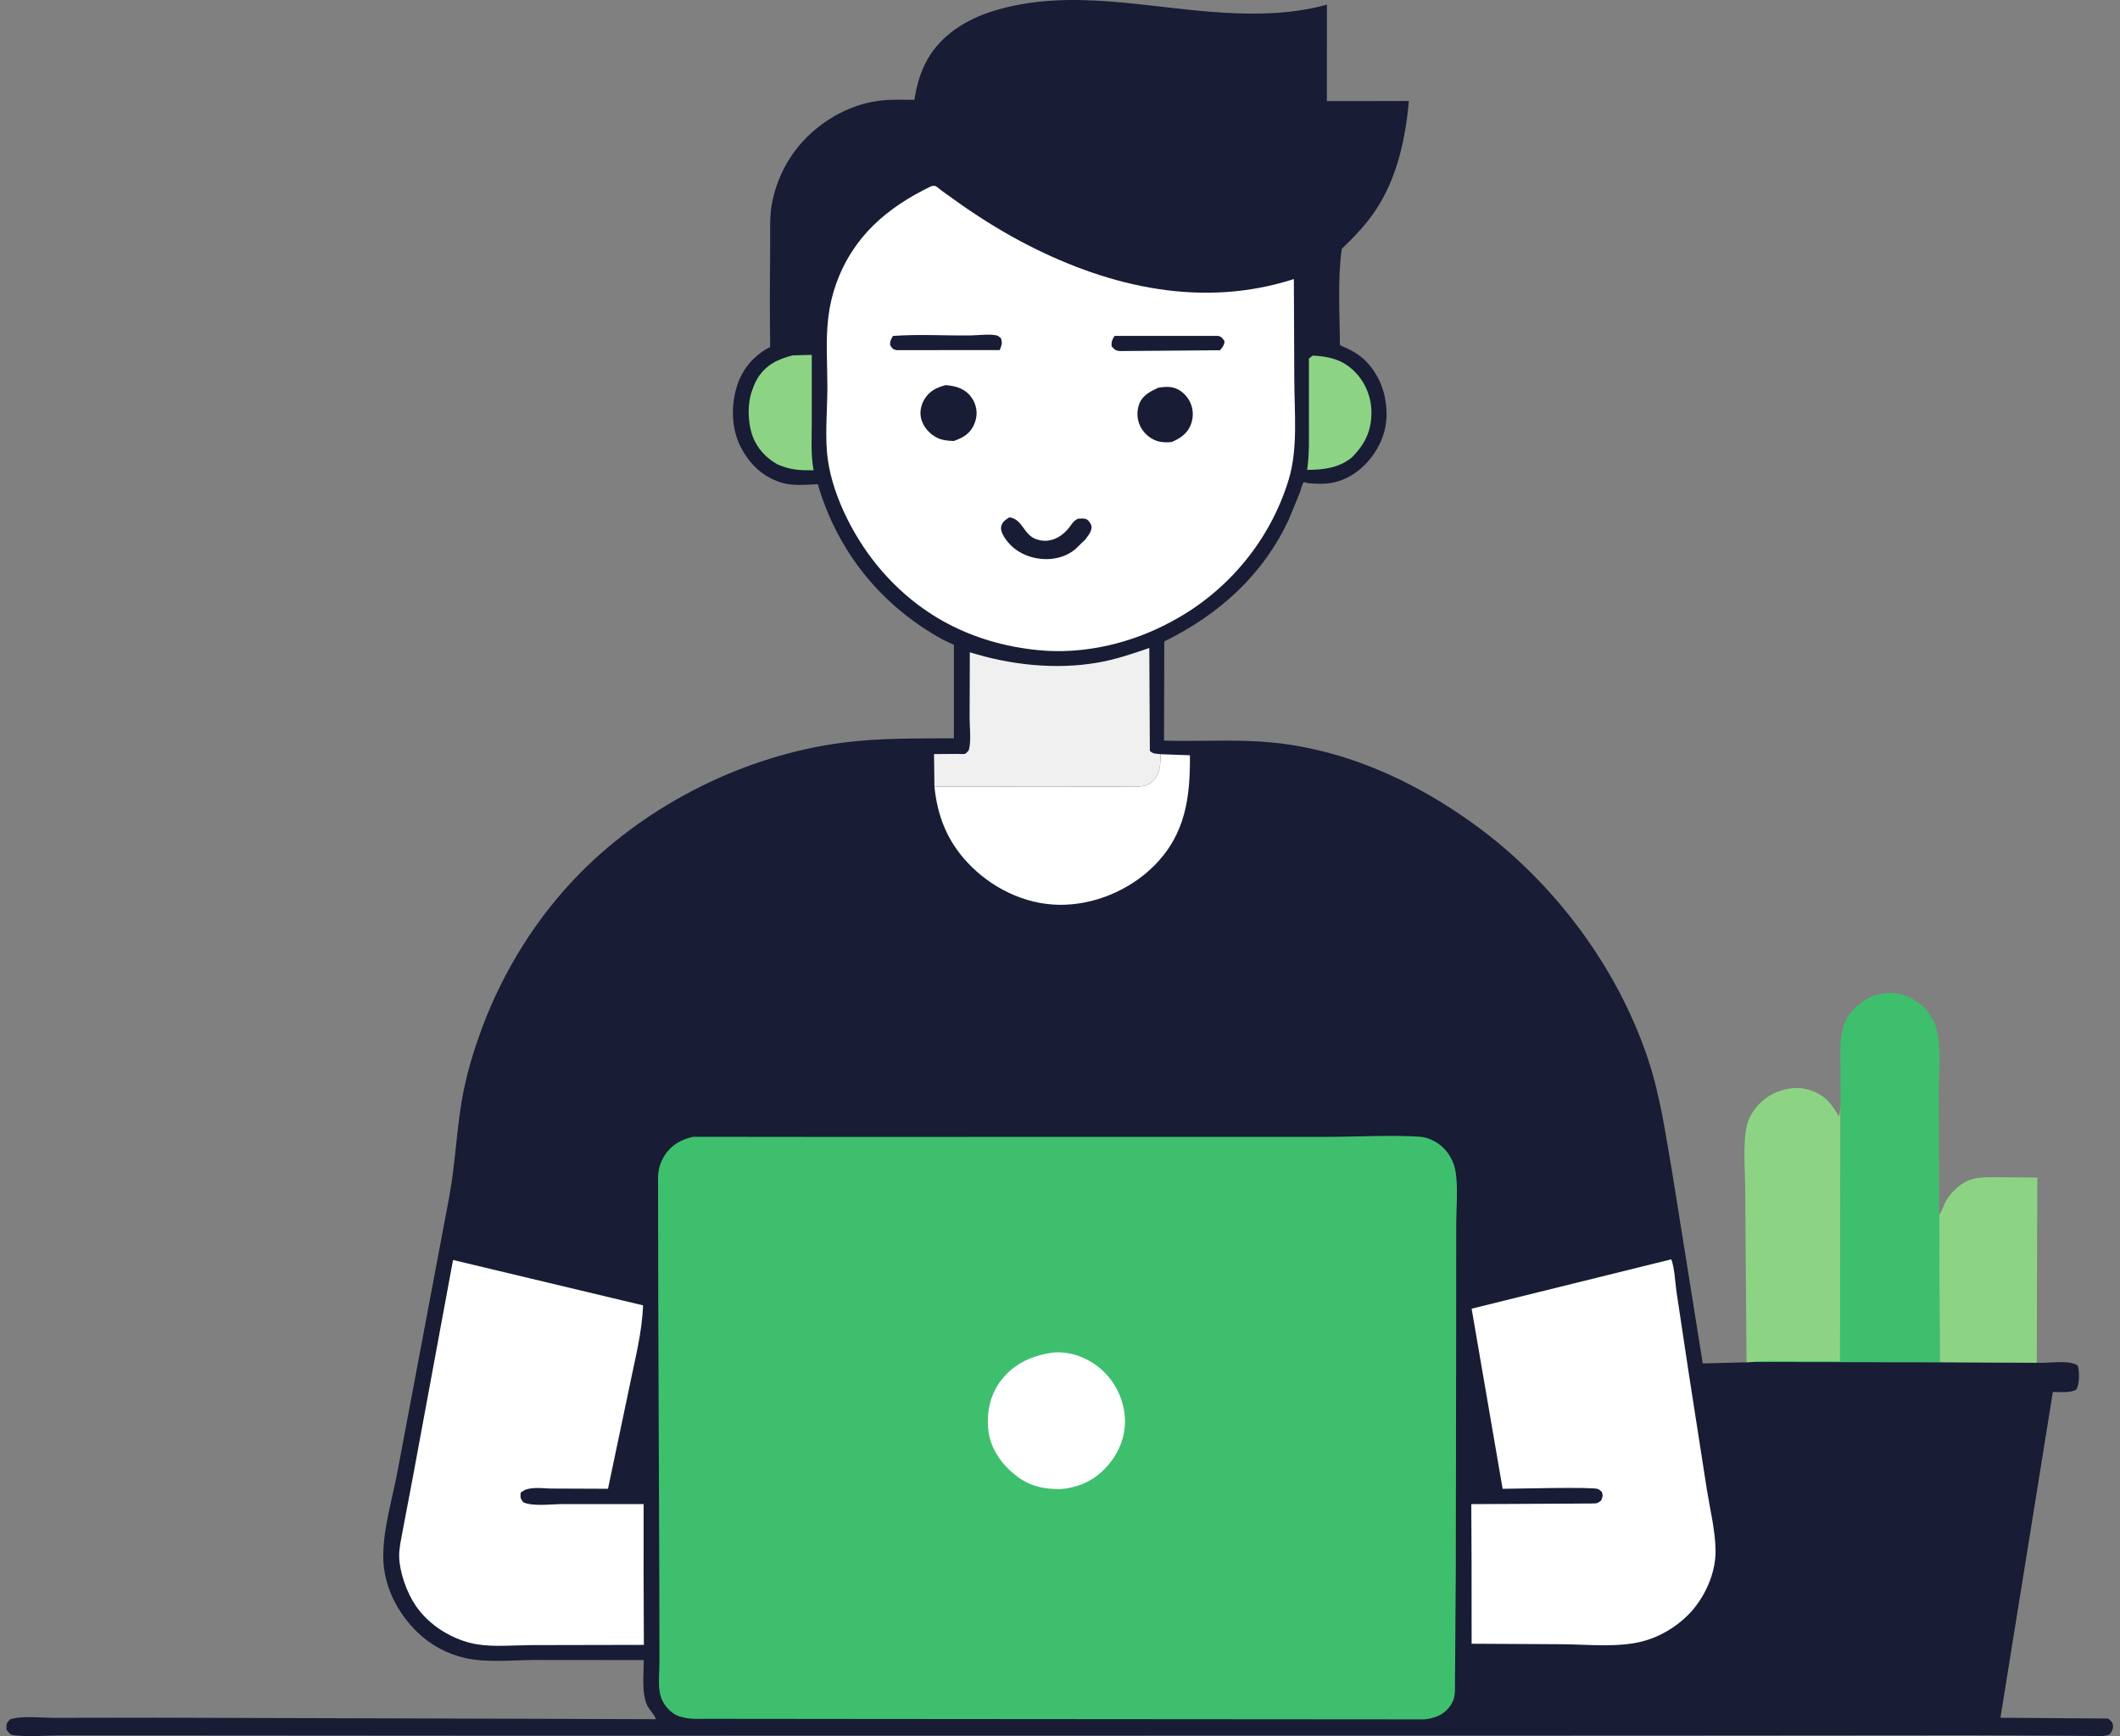 <svg width="276" height="226" viewBox="0 0 276 226" fill="none" xmlns="http://www.w3.org/2000/svg">
<rect x="0" y="0" width="276" height="226" fill="#808080" stroke="none"/>
<path d="M265.163 177.392C266.588 177.515 269.342 176.967 270.476 177.75C270.548 177.955 270.607 178.119 270.624 178.338C270.68 179.051 270.727 180.341 270.279 180.91C269.51 181.365 268.156 181.197 267.26 181.199L260.434 223.614L274.43 223.715C274.813 224.025 275.039 224.112 275.089 224.637C275.129 225.049 274.91 225.491 274.639 225.776C274.071 226.049 273.37 225.99 272.749 225.987L268.945 225.951L256.741 225.892L214.149 225.925L64.892 225.945L20.9 225.915L7.841 225.916C5.925 225.915 3.734 226.119 1.842 225.894C1.288 225.828 1.145 225.567 0.836 225.142C0.849 224.415 0.776 224.38 1.302 223.825C2.916 223.313 5.491 223.633 7.214 223.627L20.027 223.607L63.001 223.729L85.38 223.802C85.289 223.332 84.586 222.626 84.337 222.156C83.477 220.53 83.815 217.905 83.817 216.105L69.527 216.092C66.665 216.111 63.389 216.466 60.601 215.845C58.264 215.324 56.132 214.198 54.405 212.54C51.717 209.961 49.927 206.445 49.895 202.668C49.863 198.929 51.183 194.769 51.839 191.09L58.474 155.857C59.35 151.188 59.435 146.458 60.396 141.815C60.952 139.128 61.801 136.388 62.757 133.818C65.541 126.331 69.948 119.285 75.579 113.6C84.495 104.597 97.023 98.348 109.59 96.695C114.425 96.058 119.317 96.135 124.184 96.111L124.188 83.953L122.712 83.244C114.71 78.845 109.027 71.807 106.469 63.032C105.038 63.098 103.368 63.274 101.97 62.892C99.519 62.222 97.789 60.649 96.582 58.475C95.226 56.035 95.117 52.987 95.923 50.331C96.586 48.144 98.052 46.355 100.058 45.279L100.264 45.171L100.222 39.187L100.27 31.547C100.284 29.974 100.191 28.293 100.456 26.743C101.032 23.369 102.644 20.229 105.078 17.827C107.527 15.411 110.733 13.665 114.154 13.156C115.76 12.917 117.424 12.985 119.045 12.997C119.337 11.143 119.806 9.399 120.734 7.753C122.544 4.546 125.792 2.533 129.234 1.458C139.236 -1.663 149.463 1.113 159.611 1.67C164.014 1.911 168.484 1.795 172.75 0.6L172.744 13.162L183.418 13.152C182.976 18.075 181.903 23.084 179.151 27.276C177.899 29.183 176.317 30.821 174.683 32.397C174.118 36.417 174.429 40.799 174.437 44.871C174.679 45.069 174.555 44.995 174.863 45.127C175.567 45.428 176.199 45.739 176.827 46.181C178.654 47.466 179.965 49.726 180.328 51.928L180.372 52.212C180.626 53.763 180.557 55.308 180.029 56.797C179.024 59.63 176.589 62.194 173.569 62.82C172.488 63.043 171.415 63.001 170.323 62.901C170.109 62.882 169.827 62.679 169.682 62.837C169.544 62.987 169.337 63.819 169.253 64.051L167.823 67.54C164.439 74.865 158.724 79.976 151.577 83.498L151.543 96.411C155.758 96.543 159.989 96.268 164.202 96.543C174.431 97.21 183.968 101.492 192.161 107.481C202.313 114.903 210.512 125.825 214.52 137.767C216.153 142.631 216.835 147.639 217.71 152.673L221.68 177.494L227.38 177.341L228.201 177.298L252.54 177.331L265.163 177.392Z" fill="#181C34"/>
<path d="M252.448 158.164L252.529 158.035C252.758 157.667 252.914 157.333 253.067 156.928C253.542 155.66 254.873 154.31 256.105 153.743C257.307 153.19 258.612 153.257 259.905 153.248L265.229 153.291L265.163 177.393L252.54 177.332L252.448 158.164Z" fill="#8CD484"/>
<path d="M227.38 177.342L227.208 154.842C227.208 152.238 226.86 148.997 227.434 146.471C227.77 144.993 228.976 143.521 230.24 142.718C231.635 141.832 233.604 141.371 235.24 141.795C237.152 142.29 238.21 143.295 239.177 144.956L239.335 145.231H239.459L239.626 144.026L239.552 177.208L232.056 177.182C230.79 177.191 229.455 177.129 228.201 177.299L227.38 177.342Z" fill="#8CD484"/>
<path d="M239.626 144.027L239.61 138.807C239.606 136.086 239.32 133.382 241.426 131.28C242.71 129.999 244.287 129.237 246.122 129.26C247.8 129.282 249.375 130.022 250.548 131.214C251.329 132.007 251.962 133.152 252.191 134.25C252.702 136.691 252.398 139.656 252.395 142.152L252.448 158.164L252.54 177.332L228.201 177.299C229.455 177.129 230.79 177.191 232.056 177.183L239.552 177.209L239.626 144.027Z" fill="#3EBF6E"/>
<path d="M170.921 46.287C172.984 46.4 174.679 46.772 176.225 48.242C177.675 49.62 178.514 51.572 178.542 53.573C178.578 56.061 177.722 57.807 175.989 59.56C174.268 60.935 172.304 61.163 170.174 61.164C170.47 59.18 170.401 57.175 170.405 55.174L170.405 46.665L170.921 46.287Z" fill="#8CD484"/>
<path d="M103.222 46.263L105.684 46.193L105.683 55.091C105.681 57.03 105.559 59.044 105.876 60.963L105.922 61.227C104.108 61.229 102.917 61.187 101.234 60.461C99.959 59.739 98.98 58.8 98.297 57.493C97.377 55.735 97.219 52.902 97.852 51.019L97.937 50.784C98.123 50.248 98.32 49.751 98.616 49.264C99.684 47.506 101.299 46.717 103.222 46.263Z" fill="#8CD484"/>
<path d="M121.654 102.404L121.599 98.165L124.628 98.141C124.819 98.141 125.472 98.197 125.616 98.138C125.827 98.052 125.952 97.83 126.12 97.675C126.465 96.5 126.236 94.699 126.233 93.457L126.26 84.914C131.598 86.565 137.439 87.218 142.989 86.244C145.27 85.844 147.441 85.102 149.626 84.352L149.698 97.754C150.117 98.161 150.515 98.102 151.084 98.178C151.06 99.484 151.111 100.652 150.118 101.643C149.709 102.051 149.278 102.256 148.709 102.342C147.794 102.481 146.735 102.387 145.802 102.388H140.207L121.654 102.404Z" fill="#F0F0F0"/>
<path d="M151.084 98.178L154.916 98.32C154.956 103.856 154.335 108.611 150.241 112.712C147.056 115.901 142.397 117.85 137.884 117.786C133.361 117.722 129.011 115.557 125.952 112.279C123.298 109.436 122.041 106.223 121.654 102.404L140.207 102.389H145.802C146.734 102.388 147.794 102.481 148.709 102.343C149.278 102.256 149.709 102.051 150.118 101.643C151.111 100.652 151.06 99.484 151.084 98.178Z" fill="white"/>
<path d="M58.98 164.021L83.719 169.929C83.589 173.457 82.696 176.818 82 180.263L79.155 193.805L71.817 193.776C70.539 193.773 68.716 193.411 67.778 194.345C67.754 194.989 67.719 195.015 68.125 195.564C69.412 196.135 71.744 195.802 73.182 195.8L83.793 195.799L83.789 204.975L83.825 214.127L69.23 214.157C66.945 214.162 64.32 214.42 62.089 214.05C58.991 213.535 55.882 211.625 54.118 209.02C52.954 207.302 52.011 204.685 51.967 202.593C51.945 201.517 52.238 200.344 52.421 199.282L53.747 192.305L58.98 164.021Z" fill="white"/>
<path d="M217.583 163.936C218.035 165.142 218.068 166.873 218.264 168.182L219.867 178.83L222.224 193.968C222.634 196.539 223.332 199.317 223.348 201.908C223.367 204.907 221.854 208.158 219.744 210.259C218.102 211.895 215.948 213.15 213.696 213.705C210.549 214.48 206.726 214.075 203.488 214.043L191.588 213.978L191.58 202.959L191.544 195.804L203.798 195.743L206.84 195.723C207.133 195.714 207.713 195.747 207.963 195.654C208.137 195.59 208.275 195.456 208.431 195.357C208.655 194.811 208.705 194.781 208.55 194.22C208.383 194.093 208.239 193.926 208.047 193.84C207.365 193.532 197.217 193.805 195.624 193.811L191.589 170.362L217.583 163.936Z" fill="white"/>
<path d="M121.264 24.226C121.426 24.221 121.594 24.166 121.75 24.21C121.966 24.271 122.381 24.67 122.581 24.814L125.329 26.774C128.071 28.673 130.979 30.459 133.951 31.973C144.71 37.456 156.703 40.12 168.446 36.327L168.503 49.372C168.509 53.576 169.007 58.365 167.778 62.42C165.396 70.281 159.889 76.947 152.664 80.834C147.366 83.752 141.079 85.249 135.027 84.621C126.535 83.74 119.365 80.045 113.981 73.333C110.898 69.489 108.107 63.922 107.671 58.945C107.426 56.15 107.715 53.157 107.716 50.337C107.718 47.432 107.479 44.293 107.824 41.428L107.864 41.12C108.041 39.709 108.354 38.364 108.83 37.023C111.033 30.802 115.474 27.016 121.264 24.226Z" fill="white"/>
<path d="M131.412 67.345C133.138 67.567 133.236 69.617 134.929 70.203C136.601 70.781 138.122 70.003 139.145 68.732C139.521 68.264 139.754 67.779 140.343 67.527C140.701 67.507 141.134 67.438 141.461 67.607C141.74 67.751 142.049 68.192 142.096 68.493C142.193 69.119 141.652 69.744 141.303 70.227L139.932 71.545C138.741 72.511 137.158 72.892 135.625 72.762C133.878 72.613 132.282 71.865 131.188 70.533C130.807 70.069 130.225 69.21 130.33 68.596C130.437 67.966 130.888 67.672 131.412 67.345Z" fill="#181C34"/>
<path d="M116.245 43.733C119.554 43.487 123.01 43.703 126.339 43.669C127.097 43.662 129.24 43.413 129.901 43.721C130.06 43.795 130.181 43.932 130.321 44.036C130.516 44.757 130.403 44.889 130.16 45.572L116.708 45.58C116.209 45.482 116.163 45.338 115.889 44.946C115.847 44.383 115.989 44.225 116.245 43.733Z" fill="#181C34"/>
<path d="M145.106 43.727L158.554 43.728C159.026 43.788 159.169 44.059 159.419 44.421C159.395 44.947 159.148 45.202 158.836 45.594L145.782 45.699C145.218 45.647 145.072 45.485 144.709 45.07C144.701 44.378 144.764 44.294 145.106 43.727Z" fill="#181C34"/>
<path d="M150.777 50.48C151.428 50.36 152.105 50.3 152.757 50.462C153.684 50.694 154.494 51.456 154.91 52.295C155.384 53.25 155.408 54.334 155.015 55.321C154.565 56.451 153.614 57.103 152.527 57.543C151.873 57.619 151.154 57.597 150.529 57.37C149.629 57.043 148.826 56.299 148.422 55.435C148.003 54.54 147.977 53.5 148.322 52.573C148.731 51.473 149.78 50.941 150.777 50.48Z" fill="#181C34"/>
<path d="M123.118 50.136C123.736 50.199 124.316 50.273 124.897 50.506C125.872 50.896 126.566 51.615 126.932 52.606C127.281 53.555 127.177 54.542 126.73 55.441C126.179 56.547 125.273 57.021 124.159 57.41C123.427 57.377 122.666 57.319 121.999 56.986C121.07 56.522 120.304 55.69 119.98 54.697C119.689 53.801 119.854 52.814 120.328 52.01C120.983 50.901 121.915 50.451 123.118 50.136Z" fill="#181C34"/>
<path d="M90.269 147.984L108.691 148.003L148.549 147.993L172.949 147.992C176.857 147.987 180.937 147.729 184.828 147.973C185.732 148.029 186.611 148.423 187.343 148.944C188.517 149.782 189.303 151.191 189.516 152.605C189.835 154.727 189.587 157.227 189.584 159.397L189.574 174.068L189.53 204.369L189.415 220.224C189.371 221.009 189.152 221.63 188.663 222.254C187.833 223.314 186.711 223.683 185.423 223.825L114.366 223.773L96.782 223.756L92.074 223.75C91.14 223.748 90.082 223.828 89.172 223.619L88.979 223.572C88.608 223.485 88.269 223.408 87.934 223.216C86.981 222.67 86.258 221.732 85.971 220.673C85.627 219.404 85.857 217.631 85.854 216.288L85.833 205.771L85.703 171.189L85.67 153.22C85.716 152.141 85.969 151.278 86.558 150.363C87.414 149.036 88.754 148.294 90.269 147.984Z" fill="#3EBF6E"/>
<path d="M137.371 176.049C139.411 175.954 141.468 176.716 143.05 177.985C144.955 179.511 146.181 181.798 146.42 184.228C146.654 186.623 145.837 188.882 144.286 190.702C142.593 192.689 140.543 193.637 137.976 193.859C135.948 193.816 134.333 193.559 132.626 192.349C130.717 190.995 129.08 188.897 128.722 186.536C128.358 184.135 128.826 181.661 130.321 179.701C132.057 177.427 134.596 176.355 137.371 176.049Z" fill="white"/>
</svg>
